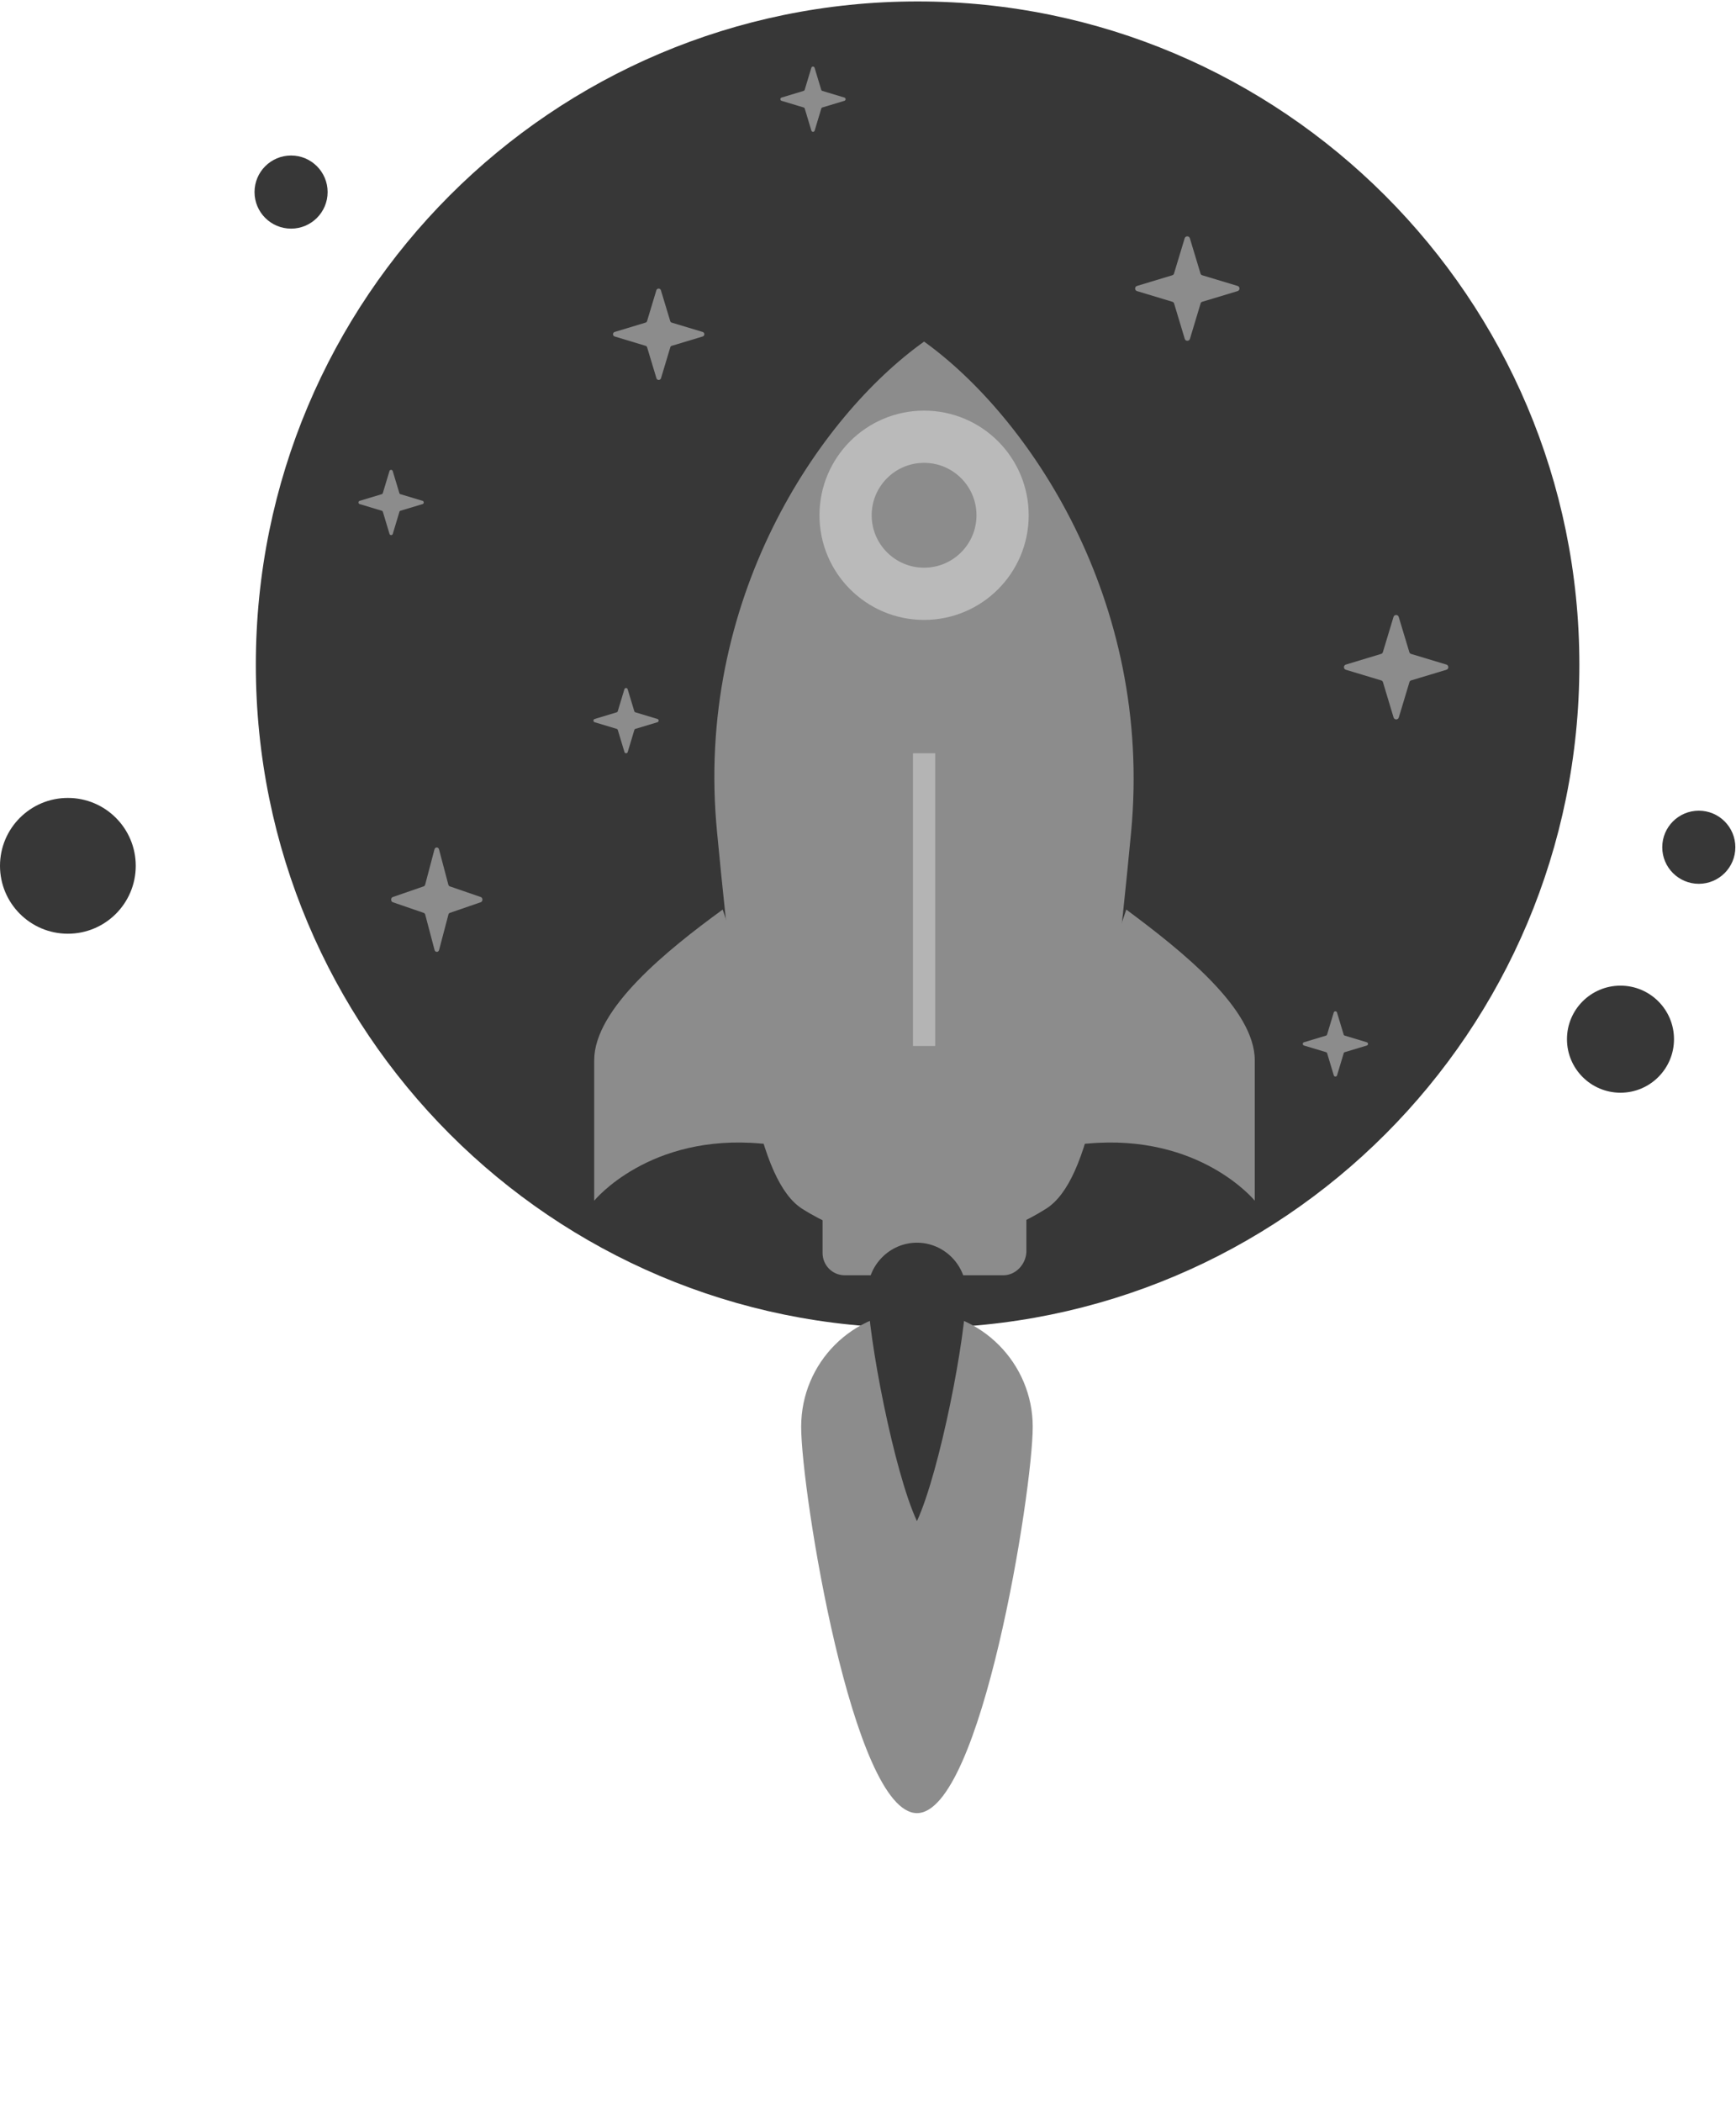 <svg width="133" height="161" viewBox="0 0 133 161" fill="none" xmlns="http://www.w3.org/2000/svg">
<path d="M70.3 101.71C98.3 101.71 121 79.01 121 50.91C121 22.81 98.2 0.11 70.3 0.11C42.3 0.11 19.6 22.81 19.6 50.91C19.6 79.01 42.3 101.71 70.3 101.71Z" fill="#373737"/>
<path d="M124.15 83.687C126.414 83.687 128.25 81.851 128.25 79.587C128.25 77.323 126.414 75.487 124.15 75.487C121.885 75.487 120.05 77.323 120.05 79.587C120.05 81.851 121.885 83.687 124.15 83.687Z" fill="#373737"/>
<path d="M130.15 67.687C131.696 67.687 132.95 66.433 132.95 64.887C132.95 63.34 131.696 62.087 130.15 62.087C128.604 62.087 127.35 63.34 127.35 64.887C127.35 66.433 128.604 67.687 130.15 67.687Z" fill="#373737"/>
<path d="M22.3 17.51C23.846 17.51 25.1 16.257 25.1 14.71C25.1 13.164 23.846 11.91 22.3 11.91C20.754 11.91 19.5 13.164 19.5 14.71C19.5 16.257 20.754 17.51 22.3 17.51Z" fill="#373737"/>
<path d="M5.2 71.51C8.072 71.51 10.4 69.182 10.4 66.31C10.4 63.438 8.072 61.11 5.2 61.11C2.328 61.11 0 63.438 0 66.31C0 69.182 2.328 71.51 5.2 71.51Z" fill="#373737"/>
<path d="M108.112 52.109L110.814 51.295C111.01 51.238 111.01 50.954 110.814 50.897L108.112 50.082C108.042 50.063 107.992 50.013 107.973 49.944L107.159 47.247C107.102 47.052 106.818 47.052 106.761 47.247L105.946 49.944C105.927 50.013 105.877 50.063 105.807 50.082L103.111 50.897C102.915 50.954 102.915 51.238 103.111 51.295L105.814 52.109C105.883 52.128 105.934 52.179 105.953 52.248L106.767 54.951C106.824 55.146 107.108 55.146 107.165 54.951L107.979 52.248C107.992 52.179 108.042 52.128 108.112 52.109Z" fill="#8c8c8c"/>
<path d="M92.112 23.11L94.814 22.295C95.01 22.238 95.01 21.954 94.814 21.898L92.112 21.083C92.043 21.064 91.992 21.014 91.973 20.944L91.159 18.248C91.102 18.052 90.818 18.052 90.761 18.248L89.946 20.944C89.927 21.014 89.877 21.064 89.807 21.083L87.111 21.898C86.915 21.954 86.915 22.238 87.111 22.295L89.814 23.11C89.883 23.129 89.934 23.179 89.953 23.249L90.767 25.951C90.824 26.147 91.108 26.147 91.165 25.951L91.979 23.249C91.992 23.179 92.043 23.129 92.112 23.11Z" fill="#8c8c8c"/>
<path d="M51.468 26.484L53.833 25.771C54.004 25.721 54.004 25.473 53.833 25.423L51.468 24.71C51.408 24.694 51.364 24.649 51.347 24.589L50.634 22.23C50.584 22.058 50.336 22.058 50.286 22.23L49.574 24.589C49.557 24.649 49.513 24.694 49.452 24.71L47.093 25.423C46.922 25.473 46.922 25.721 47.093 25.771L49.458 26.484C49.518 26.5 49.562 26.544 49.579 26.605L50.292 28.97C50.341 29.141 50.59 29.141 50.64 28.97L51.352 26.605C51.364 26.544 51.408 26.5 51.468 26.484Z" fill="#8c8c8c"/>
<path d="M34.468 69.912L36.833 69.098C37.004 69.041 37.004 68.757 36.833 68.7L34.468 67.885C34.408 67.867 34.364 67.816 34.347 67.746L33.634 65.05C33.584 64.855 33.336 64.855 33.286 65.05L32.574 67.746C32.557 67.816 32.513 67.867 32.452 67.885L30.093 68.7C29.922 68.757 29.922 69.041 30.093 69.098L32.458 69.912C32.518 69.931 32.562 69.982 32.579 70.051L33.292 72.754C33.341 72.949 33.59 72.949 33.64 72.754L34.352 70.051C34.364 69.982 34.408 69.931 34.468 69.912Z" fill="#8c8c8c"/>
<path d="M30.683 39.115L32.372 38.606C32.494 38.571 32.494 38.393 32.372 38.357L30.683 37.848C30.639 37.837 30.608 37.805 30.596 37.762L30.087 36.077C30.051 35.954 29.874 35.954 29.838 36.077L29.329 37.762C29.317 37.805 29.286 37.837 29.242 37.848L27.557 38.357C27.435 38.393 27.435 38.571 27.557 38.606L29.246 39.115C29.29 39.127 29.321 39.158 29.333 39.202L29.842 40.891C29.878 41.013 30.055 41.013 30.091 40.891L30.6 39.202C30.608 39.158 30.639 39.127 30.683 39.115Z" fill="#8c8c8c"/>
<path d="M48.682 55.821L50.371 55.312C50.493 55.277 50.493 55.099 50.371 55.064L48.682 54.555C48.639 54.543 48.607 54.511 48.595 54.468L48.086 52.783C48.051 52.661 47.873 52.661 47.838 52.783L47.328 54.468C47.317 54.511 47.285 54.543 47.242 54.555L45.557 55.064C45.434 55.099 45.434 55.277 45.557 55.312L47.246 55.821C47.289 55.833 47.321 55.865 47.332 55.908L47.842 57.597C47.877 57.719 48.055 57.719 48.09 57.597L48.599 55.908C48.607 55.865 48.639 55.833 48.682 55.821Z" fill="#8c8c8c"/>
<path d="M63.004 8.23L64.693 7.721C64.815 7.685 64.815 7.508 64.693 7.472L63.004 6.963C62.961 6.952 62.929 6.92 62.917 6.877L62.408 5.192C62.373 5.069 62.195 5.069 62.159 5.192L61.65 6.877C61.638 6.92 61.607 6.952 61.563 6.963L59.878 7.472C59.756 7.508 59.756 7.685 59.878 7.721L61.567 8.23C61.611 8.242 61.642 8.273 61.654 8.317L62.163 10.006C62.199 10.128 62.376 10.128 62.412 10.006L62.921 8.317C62.929 8.273 62.961 8.242 63.004 8.23Z" fill="#8c8c8c"/>
<path d="M103.027 80.581L104.716 80.072C104.838 80.036 104.838 79.859 104.716 79.823L103.027 79.314C102.983 79.302 102.952 79.271 102.94 79.227L102.431 77.542C102.395 77.42 102.218 77.42 102.182 77.542L101.673 79.227C101.661 79.271 101.63 79.302 101.586 79.314L99.901 79.823C99.779 79.859 99.779 80.036 99.901 80.072L101.59 80.581C101.634 80.593 101.665 80.624 101.677 80.668L102.186 82.357C102.222 82.479 102.399 82.479 102.435 82.357L102.944 80.668C102.952 80.624 102.983 80.593 103.027 80.581Z" fill="#8c8c8c"/>
<g filter="url(#filter0_d)">
<path d="M55.365 58.661C51.113 61.759 45.523 66.255 45.523 70.204C45.523 74.153 45.523 80.957 45.523 80.957C45.523 80.957 49.715 75.793 58.342 76.583C66.969 77.373 56.824 62.913 56.824 62.913L55.365 58.661Z" fill="url(#paint0_linear)"/>
</g>
<g filter="url(#filter1_d)">
<path d="M86.289 58.661C90.542 61.82 96.131 66.255 96.131 70.204C96.131 74.153 96.131 80.957 96.131 80.957C96.131 80.957 91.939 75.793 83.312 76.583C74.685 77.373 84.831 62.913 84.831 62.913L86.289 58.661Z" fill="url(#paint1_linear)"/>
</g>
<g filter="url(#filter2_d)">
<path d="M70.797 15.161C62.778 20.872 53.179 34.906 54.94 52.768C56.642 70.629 58.16 79.438 61.441 81.565C64.782 83.691 68.063 84.177 70.797 84.177C73.531 84.177 76.811 83.691 80.153 81.565C83.494 79.438 84.953 70.629 86.654 52.768C88.355 34.906 78.756 20.872 70.797 15.161Z" fill="url(#paint2_linear)"/>
</g>
<g filter="url(#filter3_d)">
<path d="M76.872 86.668H64.722C63.749 86.668 63.02 85.878 63.02 84.967V81.99H78.634V84.906C78.573 85.878 77.784 86.668 76.872 86.668Z" fill="url(#paint3_linear)"/>
</g>
<path d="M71.647 57.689H69.946V80.107H71.647V57.689Z" fill="#b4b4b4"/>
<path d="M70.797 45.477C74.118 45.477 76.811 42.784 76.811 39.463C76.811 36.141 74.118 33.448 70.797 33.448C67.475 33.448 64.782 36.141 64.782 39.463C64.782 42.784 67.475 45.477 70.797 45.477Z" stroke="#bababa" stroke-width="4" stroke-miterlimit="10"/>
<g filter="url(#filter4_d)">
<path d="M79.12 98.272C79.12 103.193 75.171 127.859 70.25 127.859C65.329 127.859 61.38 103.193 61.38 98.272C61.38 93.351 65.329 89.402 70.25 89.402C75.171 89.402 79.12 93.412 79.12 98.272Z" fill="url(#paint4_linear)"/>
</g>
<path d="M70.25 116.498C68.488 112.731 66.483 102.281 66.483 98.94C66.483 96.874 68.184 95.173 70.25 95.173C72.316 95.173 74.017 96.874 74.017 98.94C74.017 102.281 72.012 112.67 70.25 116.498Z" fill="#373737"/>
<defs>
<filter id="filter0_d" x="23.523" y="47.661" width="60.295" height="66.296" filterUnits="userSpaceOnUse" color-interpolation-filters="sRGB">
<feFlood flood-opacity="0" result="BackgroundImageFix"/>
<feColorMatrix in="SourceAlpha" type="matrix" values="0 0 0 0 0 0 0 0 0 0 0 0 0 0 0 0 0 0 127 0" result="hardAlpha"/>
<feOffset dy="11"/>
<feGaussianBlur stdDeviation="11"/>
<feColorMatrix type="matrix" values="0 0 0 0 0 0 0 0 0 0 0 0 0 0 0 0 0 0 0.27 0"/>
<feBlend mode="normal" in2="BackgroundImageFix" result="effect1_dropShadow"/>
<feBlend mode="normal" in="SourceGraphic" in2="effect1_dropShadow" result="shape"/>
</filter>
<filter id="filter1_d" x="57.835" y="47.661" width="60.295" height="66.296" filterUnits="userSpaceOnUse" color-interpolation-filters="sRGB">
<feFlood flood-opacity="0" result="BackgroundImageFix"/>
<feColorMatrix in="SourceAlpha" type="matrix" values="0 0 0 0 0 0 0 0 0 0 0 0 0 0 0 0 0 0 127 0" result="hardAlpha"/>
<feOffset dy="11"/>
<feGaussianBlur stdDeviation="11"/>
<feColorMatrix type="matrix" values="0 0 0 0 0 0 0 0 0 0 0 0 0 0 0 0 0 0 0.27 0"/>
<feBlend mode="normal" in2="BackgroundImageFix" result="effect1_dropShadow"/>
<feBlend mode="normal" in="SourceGraphic" in2="effect1_dropShadow" result="shape"/>
</filter>
<filter id="filter2_d" x="32.729" y="4.161" width="76.123" height="113.016" filterUnits="userSpaceOnUse" color-interpolation-filters="sRGB">
<feFlood flood-opacity="0" result="BackgroundImageFix"/>
<feColorMatrix in="SourceAlpha" type="matrix" values="0 0 0 0 0 0 0 0 0 0 0 0 0 0 0 0 0 0 127 0" result="hardAlpha"/>
<feOffset dy="11"/>
<feGaussianBlur stdDeviation="11"/>
<feColorMatrix type="matrix" values="0 0 0 0 0 0 0 0 0 0 0 0 0 0 0 0 0 0 0.27 0"/>
<feBlend mode="normal" in2="BackgroundImageFix" result="effect1_dropShadow"/>
<feBlend mode="normal" in="SourceGraphic" in2="effect1_dropShadow" result="shape"/>
</filter>
<filter id="filter3_d" x="41.02" y="70.99" width="59.614" height="48.678" filterUnits="userSpaceOnUse" color-interpolation-filters="sRGB">
<feFlood flood-opacity="0" result="BackgroundImageFix"/>
<feColorMatrix in="SourceAlpha" type="matrix" values="0 0 0 0 0 0 0 0 0 0 0 0 0 0 0 0 0 0 127 0" result="hardAlpha"/>
<feOffset dy="11"/>
<feGaussianBlur stdDeviation="11"/>
<feColorMatrix type="matrix" values="0 0 0 0 0 0 0 0 0 0 0 0 0 0 0 0 0 0 0.27 0"/>
<feBlend mode="normal" in2="BackgroundImageFix" result="effect1_dropShadow"/>
<feBlend mode="normal" in="SourceGraphic" in2="effect1_dropShadow" result="shape"/>
</filter>
<filter id="filter4_d" x="39.38" y="78.402" width="61.74" height="82.457" filterUnits="userSpaceOnUse" color-interpolation-filters="sRGB">
<feFlood flood-opacity="0" result="BackgroundImageFix"/>
<feColorMatrix in="SourceAlpha" type="matrix" values="0 0 0 0 0 0 0 0 0 0 0 0 0 0 0 0 0 0 127 0" result="hardAlpha"/>
<feOffset dy="11"/>
<feGaussianBlur stdDeviation="11"/>
<feColorMatrix type="matrix" values="0 0 0 0 0 0 0 0 0 0 0 0 0 0 0 0 0 0 0.27 0"/>
<feBlend mode="normal" in2="BackgroundImageFix" result="effect1_dropShadow"/>
<feBlend mode="normal" in="SourceGraphic" in2="effect1_dropShadow" result="shape"/>
</filter>
<linearGradient id="paint0_linear" x1="53.666" y1="58.145" x2="53.666" y2="81.197" gradientUnits="userSpaceOnUse">
<stop stop-color="#8c8c8c"/>
<stop offset="0.996" stop-color="#8c8c8c"/>
</linearGradient>
<linearGradient id="paint1_linear" x1="87.978" y1="58.145" x2="87.978" y2="81.197" gradientUnits="userSpaceOnUse">
<stop stop-color="#8c8c8c"/>
<stop offset="0.996" stop-color="#8c8c8c"/>
</linearGradient>
<linearGradient id="paint2_linear" x1="70.78" y1="13.565" x2="70.78" y2="84.921" gradientUnits="userSpaceOnUse">
<stop stop-color="#8c8c8c"/>
<stop offset="0.996" stop-color="#8c8c8c"/>
</linearGradient>
<linearGradient id="paint3_linear" x1="70.822" y1="81.882" x2="70.822" y2="86.718" gradientUnits="userSpaceOnUse">
<stop stop-color="#8c8c8c"/>
<stop offset="0.996" stop-color="#8c8c8c"/>
</linearGradient>
<linearGradient id="paint4_linear" x1="70.244" y1="88.512" x2="70.244" y2="128.273" gradientUnits="userSpaceOnUse">
<stop stop-color="#8c8c8c"/>
<stop offset="0.996" stop-color="#8c8c8c"/>
</linearGradient>
</defs>
</svg>
